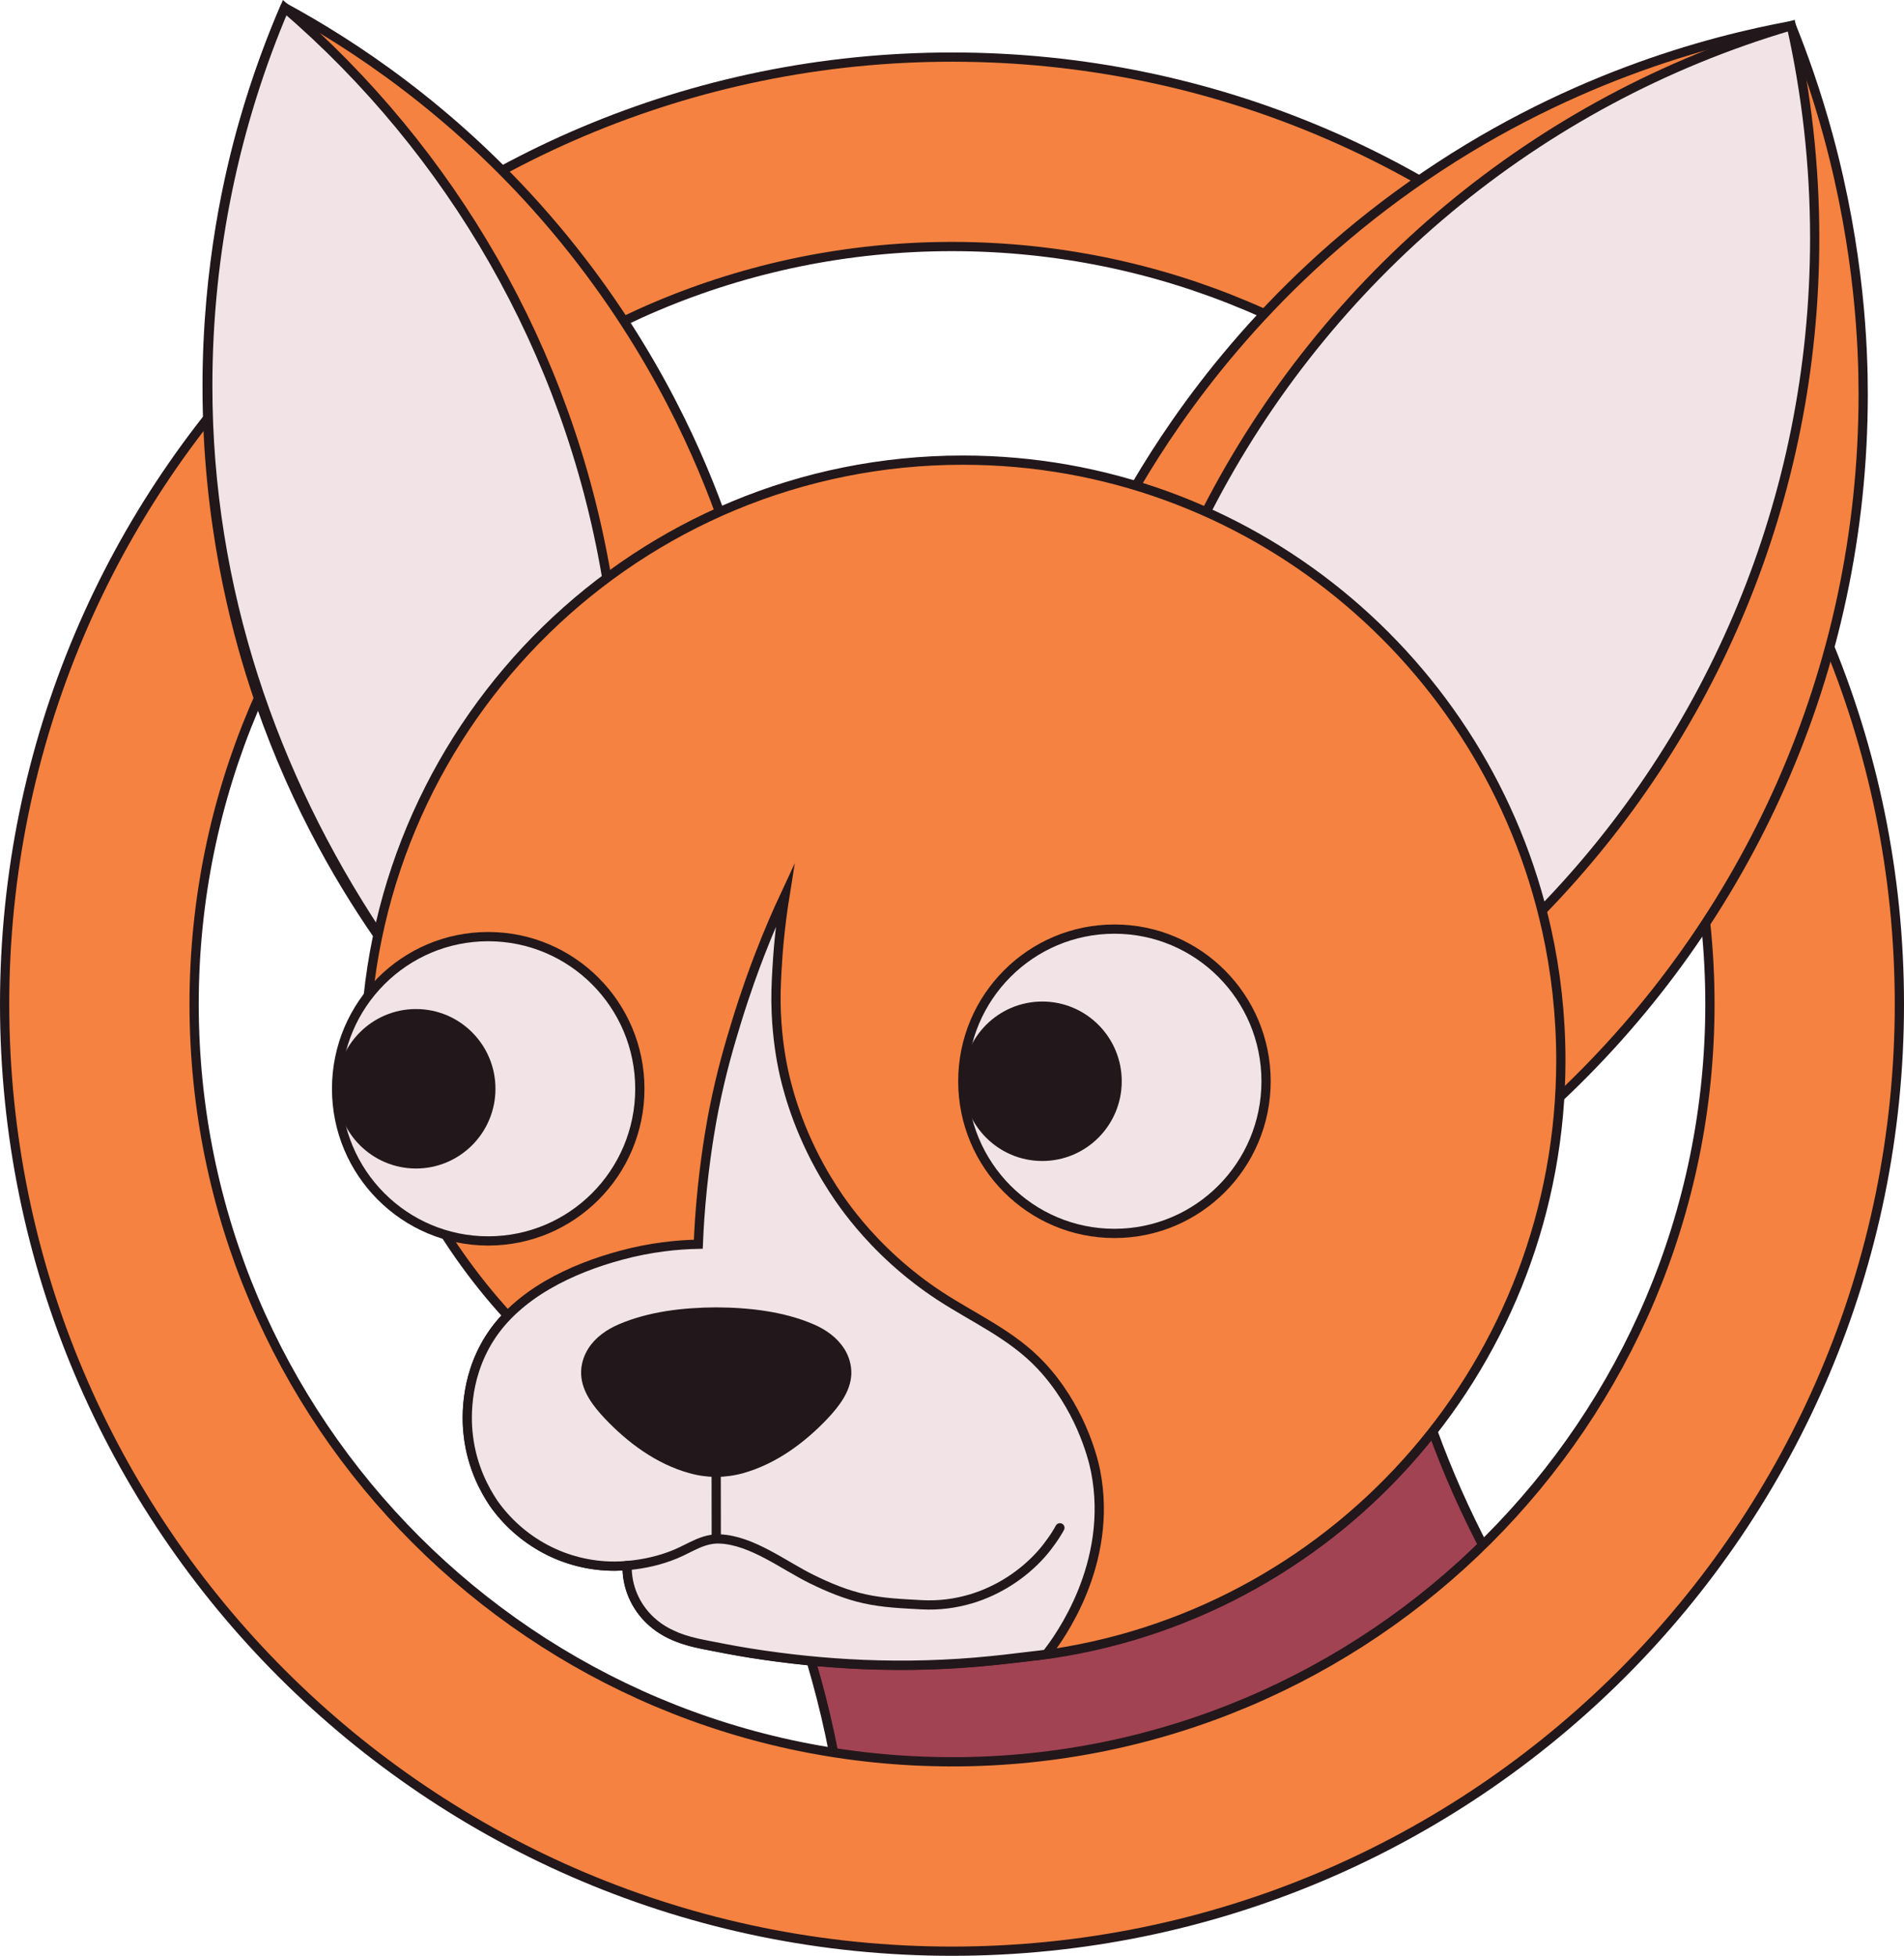<?xml version="1.0" encoding="UTF-8"?>
<svg id="Layer_2" data-name="Layer 2" xmlns="http://www.w3.org/2000/svg" viewBox="0 0 440.89 452.84">
  <defs>
    <style>
      .cls-1, .cls-2, .cls-3, .cls-4, .cls-5, .cls-6, .cls-7 {
        stroke-width: 2.14px;
      }

      .cls-1, .cls-2, .cls-3, .cls-4, .cls-6, .cls-7 {
        stroke-miterlimit: 10;
      }

      .cls-1, .cls-3, .cls-5, .cls-6, .cls-7 {
        stroke: #22171a;
      }

      .cls-1, .cls-7 {
        fill: #f2e3e6;
      }

      .cls-2, .cls-3, .cls-5, .cls-6, .cls-7 {
        stroke-linecap: round;
      }

      .cls-2, .cls-4 {
        fill: none;
        stroke: #22181b;
      }

      .cls-3, .cls-5 {
        fill: #f58240;
      }

      .cls-8 {
        fill: #22181b;
      }

      .cls-5 {
        stroke-linejoin: round;
      }

      .cls-6 {
        fill: #a14353;
      }
    </style>
  </defs>
  <g id="Layer_1-2" data-name="Layer 1">
    <g>
      <path class="cls-6" d="M203.3,305.32c-18.93,17.78-23.66,49.64-15.26,80,1.48,5.02,2.89,10.47,4.14,16.31,1.18,5.51,2.16,11.1,2.92,16.76,57.46-.61,109.7-23.09,148.84-59.53-4.65-8.82-8.71-18-12.16-27.46-38.42-48.61-99.99-52.81-128.47-26.07Z"/>
      <path class="cls-3" d="M220.45,13.22C99.29,13.22,1.07,111.4,1.07,232.5s98.22,219.27,219.37,219.27,219.38-98.17,219.38-219.27S341.6,13.22,220.45,13.22ZM220.45,407.91c-96.93,0-175.5-78.54-175.5-175.42S123.52,57.08,220.45,57.08s175.5,78.54,175.5,175.42-78.57,175.42-175.5,175.42Z"/>
      <g>
        <g>
          <path class="cls-5" d="M414.78,5.94c-19.01,3.51-52.94,12.33-87.93,37.03-34.25,24.18-53.81,52.48-63.59,69.08-66.72,107.7-147.52,283.77,50.17,179.9,8.87-4.66,31.63-23.16,47.6-37.78,43.33-40.72,70.41-98.62,70.41-162.89,0-10.57-.75-32.87-8.12-59.93-2.82-10.36-5.95-18.97-8.54-25.41Z"/>
          <path class="cls-7" d="M357.1,210.82c39.05-40.21,63.11-95.13,63.11-155.71,0-16.9-1.88-33.35-5.43-49.17-58.91,17.3-107.69,58.4-135.3,112.22-84.02,160.85-44.06,214.25,77.62,92.66Z"/>
        </g>
        <g>
          <path class="cls-5" d="M166.45,118.06c-5.54-15.08-17.01-41.13-39.95-67.58C104.56,25.18,81.31,10.14,65.92,1.77c-2.9,6.72-6.46,15.87-9.62,27.02-3.06,10.79-8.34,32.57-8.34,60.7,0,31.5,6.64,56.02,10.81,68.91,8.12,25.11,19.34,44.5,28.58,57.9,15.68,24.9,37.75,39.05,57.59,35.8,11.29-1.85,18.71-8.83,20.91-10.96,33.79-32.64,4.7-111.89.6-123.07Z"/>
          <path class="cls-7" d="M140.43,133.34C131.51,81.01,104.43,34.9,65.92,1.77c-11.46,26.9-17.81,56.52-17.81,87.63,0,47.04,15.14,90.25,39.29,126.66,5.31,8.01,29.4,25.45,47.15,16.44,17.56-8.91,13.61-43.09,5.88-99.16Z"/>
        </g>
        <path class="cls-3" d="M358.09,215.08c-13.82-62.11-69.07-108.54-135.14-108.54-75.06,0-136.16,59.92-138.4,134.68,5.36,24.09,16.96,45.82,33,63.4-1.56,1.61-2.97,3.35-4.17,5.25-6.12,9.68-5.27,19.75-4.9,22.73.87,7.05,3.7,12.3,5.86,15.5,6.21,8.78,16.41,14.52,27.96,14.52.98,0,1.97-.14,2.93-.11-.09,4.82,1.86,9.39,5.39,12.71,3.48,3.27,7.68,4.64,12.25,5.55,3.62.72,7.26,1.43,10.92,2.01,8.64,1.37,17.35,2.27,26.09,2.63,9.88.41,19.79.13,29.64-.87,6.27-.64,11.36-1.29,14.5-1.71,66.48-10.18,117.41-67.79,117.41-137.34,0-10.44-1.16-20.61-3.33-30.4Z"/>
        <path class="cls-7" d="M242.7,382.52c2.38-3.09,15.26-20.43,10.98-41.98-.72-3.65-3.83-15-12.69-24.41-6.72-7.14-15.44-10.87-23.5-16.16-4.04-2.65-6.88-5.03-7.82-5.81-7.23-6.03-11.86-11.9-14.23-15.15-1.41-1.94-3.5-4.99-5.67-8.95-5.67-10.34-7.74-19.25-8.42-22.5-.4-1.92-1.33-6.77-1.6-13.11-.16-3.84-.01-6.69.16-9.86.24-4.38.74-10.29,1.87-17.34-1.8,3.86-3.81,8.47-5.84,13.73-1.13,2.91-3.25,8.58-5.5,15.95-1.43,4.7-3.4,11.22-5.14,20.02-.32,1.6-1.68,8.61-2.66,18.07-.53,5.13-.8,9.56-.94,13.06-4.82.1-11.02.69-17.98,2.58-11.36,3.07-23.83,8.89-30.36,19.21-6.12,9.68-5.27,19.75-4.9,22.73.87,7.05,3.7,12.3,5.86,15.5,6.21,8.78,16.42,14.52,27.96,14.52.99,0,1.97-.05,2.93-.13,0,0,.02,0,.02,0,0,.02-.01.05-.02.07-.07,4.79,1.88,9.33,5.39,12.63,1.24,1.17,2.58,2.09,3.99,2.83.68.34,1.38.66,2.09.97,1.95.78,4.02,1.32,6.18,1.75,3.62.72,7.26,1.43,10.92,2.01,8.64,1.37,17.35,2.27,26.09,2.63,9.88.41,19.79.13,29.64-.87,1.01-.1,1.98-.21,2.93-.31,2.49-.29,5.96-.7,8.45-1,1.21-.14,2.61-.34,2.61-.34,0,0-.64.08-1.18.16.09-.11.22-.28.38-.49Z"/>
        <path class="cls-2" d="M144.94,362.51c.07,0,.18-.01.32-.03,3.81-.33,7.59-1.17,11.13-2.64s6.43-3.7,10.34-3.52c7.44.35,14.7,6.09,21.23,9.3,3.9,1.92,7.95,3.61,12.2,4.55,4.38.98,8.85,1.14,13.31,1.39,3.88.21,7.79-.29,11.51-1.41,6.14-1.86,11.85-5.53,16.13-10.32,1.91-2.15,3.4-4.53,3.4-4.53.39-.62.7-1.16.92-1.56"/>
        <g>
          <path class="cls-4" d="M165.84,341.8c0,4.87.01,9.74.02,14.6"/>
          <path class="cls-8" d="M195.38,312.12c-1.64-2.51-4.2-4.3-6.95-5.48-6.9-2.98-14.88-3.9-22.59-3.94-7.71.04-15.69.97-22.59,3.94-2.75,1.19-5.32,2.97-6.95,5.48-1.17,1.8-1.83,3.95-1.73,6.1.17,3.94,2.76,7.33,5.47,10.2,5.34,5.65,11.95,10.53,19.51,12.65,2.14.6,4.24.88,6.3.9,2.07-.03,4.16-.3,6.3-.9,7.55-2.13,14.17-7,19.51-12.65,2.7-2.87,5.29-6.26,5.47-10.2.09-2.15-.56-4.3-1.73-6.1Z"/>
        </g>
        <g>
          <ellipse class="cls-1" cx="113.05" cy="252.09" rx="35.11" ry="35.23"/>
          <ellipse class="cls-8" cx="96.33" cy="252.09" rx="18.4" ry="18.46"/>
        </g>
        <g>
          <ellipse class="cls-1" cx="258.06" cy="250.35" rx="35.11" ry="35.23"/>
          <ellipse class="cls-8" cx="241.35" cy="250.35" rx="18.4" ry="18.46"/>
        </g>
      </g>
    </g>
  </g>
</svg>